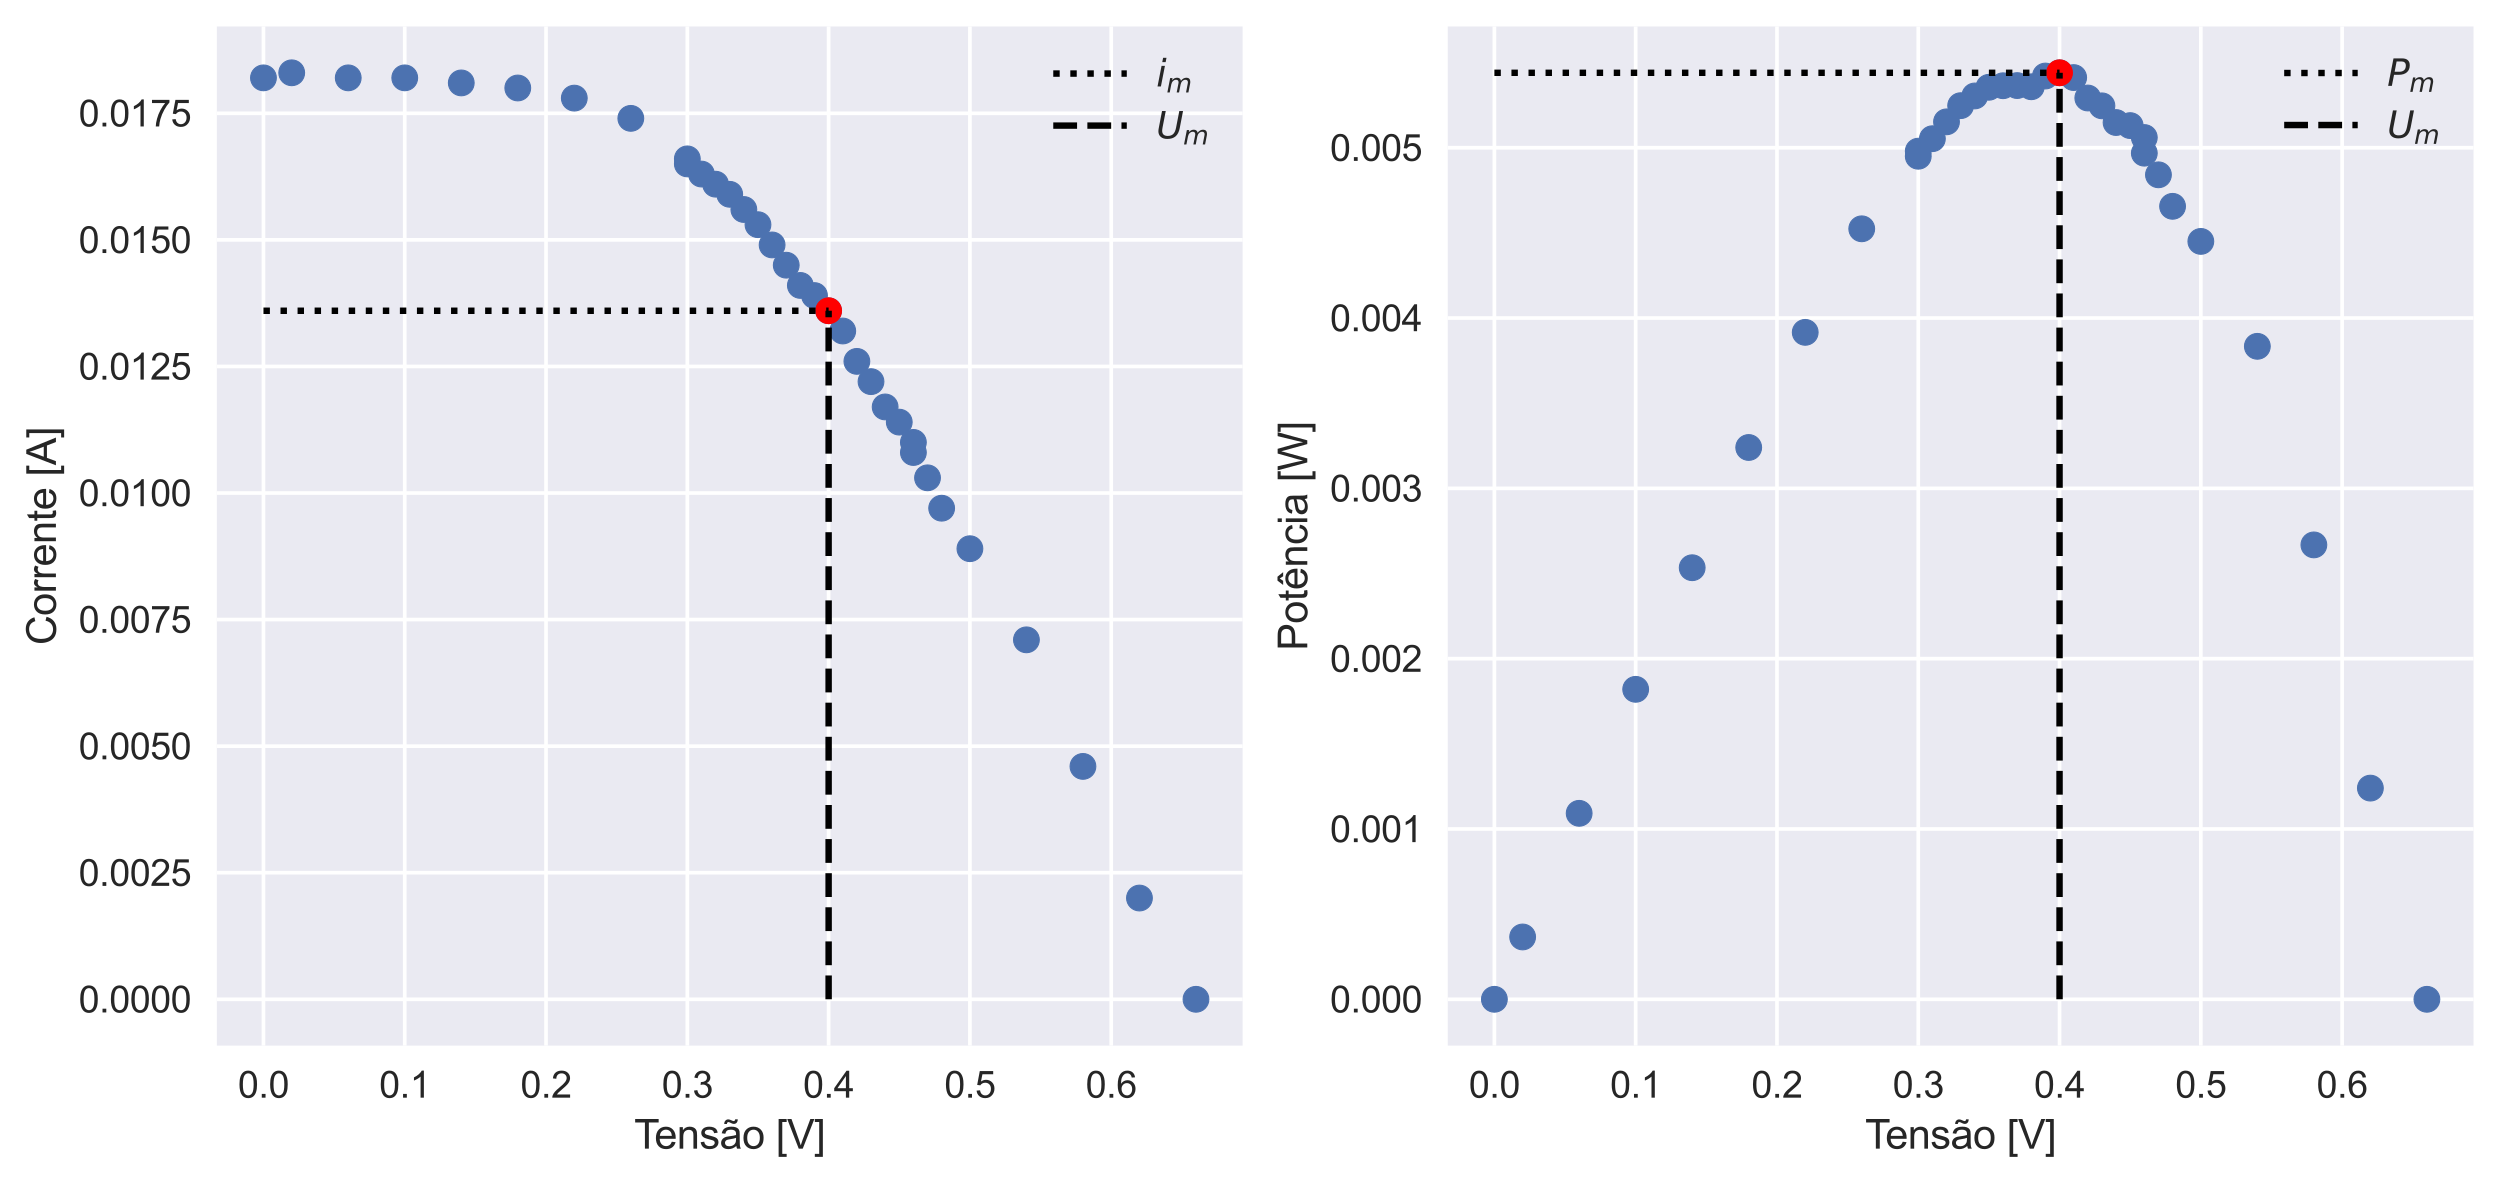 <?xml version="1.0" encoding="utf-8" standalone="no"?>
<!DOCTYPE svg PUBLIC "-//W3C//DTD SVG 1.1//EN"
  "http://www.w3.org/Graphics/SVG/1.1/DTD/svg11.dtd">
<svg xmlns:xlink="http://www.w3.org/1999/xlink" width="679.977pt" height="321.805pt" viewBox="0 0 679.977 321.805" xmlns="http://www.w3.org/2000/svg" version="1.1">
 <defs>
  <style type="text/css">*{stroke-linejoin: round; stroke-linecap: butt}</style>
 </defs>
 <g id="figure_1">
  <g id="patch_1">
   <path d="M 0 321.805 
L 679.977 321.805 
L 679.977 0 
L 0 0 
z
" style="fill: #ffffff"/>
  </g>
  <g id="axes_1">
   <g id="patch_2">
    <path d="M 58.977 284.4 
L 337.977 284.4 
L 337.977 7.2 
L 58.977 7.2 
z
" style="fill: #eaeaf2"/>
   </g>
   <g id="matplotlib.axis_1">
    <g id="xtick_1">
     <g id="line2d_1">
      <path d="M 71.659 284.4 
L 71.659 7.2 
" clip-path="url(#p204313cc06)" style="fill: none; stroke: #ffffff; stroke-linecap: round"/>
     </g>
     <g id="line2d_2"/>
     <g id="text_1">
      <!-- 0.0 -->
      <g style="fill: #262626" transform="translate(64.709 298.558) scale(0.1 -0.1)">
       <defs>
        <path id="ArialMT-30" d="M 266 2259 
Q 266 3072 433 3567 
Q 600 4063 929 4331 
Q 1259 4600 1759 4600 
Q 2128 4600 2406 4451 
Q 2684 4303 2865 4023 
Q 3047 3744 3150 3342 
Q 3253 2941 3253 2259 
Q 3253 1453 3087 958 
Q 2922 463 2592 192 
Q 2263 -78 1759 -78 
Q 1097 -78 719 397 
Q 266 969 266 2259 
z
M 844 2259 
Q 844 1131 1108 757 
Q 1372 384 1759 384 
Q 2147 384 2411 759 
Q 2675 1134 2675 2259 
Q 2675 3391 2411 3762 
Q 2147 4134 1753 4134 
Q 1366 4134 1134 3806 
Q 844 3388 844 2259 
z
" transform="scale(0.016)"/>
        <path id="ArialMT-2e" d="M 581 0 
L 581 641 
L 1222 641 
L 1222 0 
L 581 0 
z
" transform="scale(0.016)"/>
       </defs>
       <use xlink:href="#ArialMT-30"/>
       <use xlink:href="#ArialMT-2e" x="55.615"/>
       <use xlink:href="#ArialMT-30" x="83.398"/>
      </g>
     </g>
    </g>
    <g id="xtick_2">
     <g id="line2d_3">
      <path d="M 110.088 284.4 
L 110.088 7.2 
" clip-path="url(#p204313cc06)" style="fill: none; stroke: #ffffff; stroke-linecap: round"/>
     </g>
     <g id="line2d_4"/>
     <g id="text_2">
      <!-- 0.1 -->
      <g style="fill: #262626" transform="translate(103.138 298.558) scale(0.1 -0.1)">
       <defs>
        <path id="ArialMT-31" d="M 2384 0 
L 1822 0 
L 1822 3584 
Q 1619 3391 1289 3197 
Q 959 3003 697 2906 
L 697 3450 
Q 1169 3672 1522 3987 
Q 1875 4303 2022 4600 
L 2384 4600 
L 2384 0 
z
" transform="scale(0.016)"/>
       </defs>
       <use xlink:href="#ArialMT-30"/>
       <use xlink:href="#ArialMT-2e" x="55.615"/>
       <use xlink:href="#ArialMT-31" x="83.398"/>
      </g>
     </g>
    </g>
    <g id="xtick_3">
     <g id="line2d_5">
      <path d="M 148.518 284.4 
L 148.518 7.2 
" clip-path="url(#p204313cc06)" style="fill: none; stroke: #ffffff; stroke-linecap: round"/>
     </g>
     <g id="line2d_6"/>
     <g id="text_3">
      <!-- 0.2 -->
      <g style="fill: #262626" transform="translate(141.568 298.558) scale(0.1 -0.1)">
       <defs>
        <path id="ArialMT-32" d="M 3222 541 
L 3222 0 
L 194 0 
Q 188 203 259 391 
Q 375 700 629 1000 
Q 884 1300 1366 1694 
Q 2113 2306 2375 2664 
Q 2638 3022 2638 3341 
Q 2638 3675 2398 3904 
Q 2159 4134 1775 4134 
Q 1369 4134 1125 3890 
Q 881 3647 878 3216 
L 300 3275 
Q 359 3922 746 4261 
Q 1134 4600 1788 4600 
Q 2447 4600 2831 4234 
Q 3216 3869 3216 3328 
Q 3216 3053 3103 2787 
Q 2991 2522 2730 2228 
Q 2469 1934 1863 1422 
Q 1356 997 1212 845 
Q 1069 694 975 541 
L 3222 541 
z
" transform="scale(0.016)"/>
       </defs>
       <use xlink:href="#ArialMT-30"/>
       <use xlink:href="#ArialMT-2e" x="55.615"/>
       <use xlink:href="#ArialMT-32" x="83.398"/>
      </g>
     </g>
    </g>
    <g id="xtick_4">
     <g id="line2d_7">
      <path d="M 186.948 284.4 
L 186.948 7.2 
" clip-path="url(#p204313cc06)" style="fill: none; stroke: #ffffff; stroke-linecap: round"/>
     </g>
     <g id="line2d_8"/>
     <g id="text_4">
      <!-- 0.3 -->
      <g style="fill: #262626" transform="translate(179.998 298.558) scale(0.1 -0.1)">
       <defs>
        <path id="ArialMT-33" d="M 269 1209 
L 831 1284 
Q 928 806 1161 595 
Q 1394 384 1728 384 
Q 2125 384 2398 659 
Q 2672 934 2672 1341 
Q 2672 1728 2419 1979 
Q 2166 2231 1775 2231 
Q 1616 2231 1378 2169 
L 1441 2663 
Q 1497 2656 1531 2656 
Q 1891 2656 2178 2843 
Q 2466 3031 2466 3422 
Q 2466 3731 2256 3934 
Q 2047 4138 1716 4138 
Q 1388 4138 1169 3931 
Q 950 3725 888 3313 
L 325 3413 
Q 428 3978 793 4289 
Q 1159 4600 1703 4600 
Q 2078 4600 2393 4439 
Q 2709 4278 2876 4000 
Q 3044 3722 3044 3409 
Q 3044 3113 2884 2869 
Q 2725 2625 2413 2481 
Q 2819 2388 3044 2092 
Q 3269 1797 3269 1353 
Q 3269 753 2831 336 
Q 2394 -81 1725 -81 
Q 1122 -81 723 278 
Q 325 638 269 1209 
z
" transform="scale(0.016)"/>
       </defs>
       <use xlink:href="#ArialMT-30"/>
       <use xlink:href="#ArialMT-2e" x="55.615"/>
       <use xlink:href="#ArialMT-33" x="83.398"/>
      </g>
     </g>
    </g>
    <g id="xtick_5">
     <g id="line2d_9">
      <path d="M 225.378 284.4 
L 225.378 7.2 
" clip-path="url(#p204313cc06)" style="fill: none; stroke: #ffffff; stroke-linecap: round"/>
     </g>
     <g id="line2d_10"/>
     <g id="text_5">
      <!-- 0.4 -->
      <g style="fill: #262626" transform="translate(218.428 298.558) scale(0.1 -0.1)">
       <defs>
        <path id="ArialMT-34" d="M 2069 0 
L 2069 1097 
L 81 1097 
L 81 1613 
L 2172 4581 
L 2631 4581 
L 2631 1613 
L 3250 1613 
L 3250 1097 
L 2631 1097 
L 2631 0 
L 2069 0 
z
M 2069 1613 
L 2069 3678 
L 634 1613 
L 2069 1613 
z
" transform="scale(0.016)"/>
       </defs>
       <use xlink:href="#ArialMT-30"/>
       <use xlink:href="#ArialMT-2e" x="55.615"/>
       <use xlink:href="#ArialMT-34" x="83.398"/>
      </g>
     </g>
    </g>
    <g id="xtick_6">
     <g id="line2d_11">
      <path d="M 263.807 284.4 
L 263.807 7.2 
" clip-path="url(#p204313cc06)" style="fill: none; stroke: #ffffff; stroke-linecap: round"/>
     </g>
     <g id="line2d_12"/>
     <g id="text_6">
      <!-- 0.5 -->
      <g style="fill: #262626" transform="translate(256.857 298.558) scale(0.1 -0.1)">
       <defs>
        <path id="ArialMT-35" d="M 266 1200 
L 856 1250 
Q 922 819 1161 601 
Q 1400 384 1738 384 
Q 2144 384 2425 690 
Q 2706 997 2706 1503 
Q 2706 1984 2436 2262 
Q 2166 2541 1728 2541 
Q 1456 2541 1237 2417 
Q 1019 2294 894 2097 
L 366 2166 
L 809 4519 
L 3088 4519 
L 3088 3981 
L 1259 3981 
L 1013 2750 
Q 1425 3038 1878 3038 
Q 2478 3038 2890 2622 
Q 3303 2206 3303 1553 
Q 3303 931 2941 478 
Q 2500 -78 1738 -78 
Q 1113 -78 717 272 
Q 322 622 266 1200 
z
" transform="scale(0.016)"/>
       </defs>
       <use xlink:href="#ArialMT-30"/>
       <use xlink:href="#ArialMT-2e" x="55.615"/>
       <use xlink:href="#ArialMT-35" x="83.398"/>
      </g>
     </g>
    </g>
    <g id="xtick_7">
     <g id="line2d_13">
      <path d="M 302.237 284.4 
L 302.237 7.2 
" clip-path="url(#p204313cc06)" style="fill: none; stroke: #ffffff; stroke-linecap: round"/>
     </g>
     <g id="line2d_14"/>
     <g id="text_7">
      <!-- 0.6 -->
      <g style="fill: #262626" transform="translate(295.287 298.558) scale(0.1 -0.1)">
       <defs>
        <path id="ArialMT-36" d="M 3184 3459 
L 2625 3416 
Q 2550 3747 2413 3897 
Q 2184 4138 1850 4138 
Q 1581 4138 1378 3988 
Q 1113 3794 959 3422 
Q 806 3050 800 2363 
Q 1003 2672 1297 2822 
Q 1591 2972 1913 2972 
Q 2475 2972 2870 2558 
Q 3266 2144 3266 1488 
Q 3266 1056 3080 686 
Q 2894 316 2569 119 
Q 2244 -78 1831 -78 
Q 1128 -78 684 439 
Q 241 956 241 2144 
Q 241 3472 731 4075 
Q 1159 4600 1884 4600 
Q 2425 4600 2770 4297 
Q 3116 3994 3184 3459 
z
M 888 1484 
Q 888 1194 1011 928 
Q 1134 663 1356 523 
Q 1578 384 1822 384 
Q 2178 384 2434 671 
Q 2691 959 2691 1453 
Q 2691 1928 2437 2201 
Q 2184 2475 1800 2475 
Q 1419 2475 1153 2201 
Q 888 1928 888 1484 
z
" transform="scale(0.016)"/>
       </defs>
       <use xlink:href="#ArialMT-30"/>
       <use xlink:href="#ArialMT-2e" x="55.615"/>
       <use xlink:href="#ArialMT-36" x="83.398"/>
      </g>
     </g>
    </g>
    <g id="text_8">
     <!-- Tensão [V] -->
     <g style="fill: #262626" transform="translate(172.493 312.419) scale(0.11 -0.11)">
      <defs>
       <path id="ArialMT-54" d="M 1659 0 
L 1659 4041 
L 150 4041 
L 150 4581 
L 3781 4581 
L 3781 4041 
L 2266 4041 
L 2266 0 
L 1659 0 
z
" transform="scale(0.016)"/>
       <path id="ArialMT-65" d="M 2694 1069 
L 3275 997 
Q 3138 488 2766 206 
Q 2394 -75 1816 -75 
Q 1088 -75 661 373 
Q 234 822 234 1631 
Q 234 2469 665 2931 
Q 1097 3394 1784 3394 
Q 2450 3394 2872 2941 
Q 3294 2488 3294 1666 
Q 3294 1616 3291 1516 
L 816 1516 
Q 847 969 1125 678 
Q 1403 388 1819 388 
Q 2128 388 2347 550 
Q 2566 713 2694 1069 
z
M 847 1978 
L 2700 1978 
Q 2663 2397 2488 2606 
Q 2219 2931 1791 2931 
Q 1403 2931 1139 2672 
Q 875 2413 847 1978 
z
" transform="scale(0.016)"/>
       <path id="ArialMT-6e" d="M 422 0 
L 422 3319 
L 928 3319 
L 928 2847 
Q 1294 3394 1984 3394 
Q 2284 3394 2536 3286 
Q 2788 3178 2913 3003 
Q 3038 2828 3088 2588 
Q 3119 2431 3119 2041 
L 3119 0 
L 2556 0 
L 2556 2019 
Q 2556 2363 2490 2533 
Q 2425 2703 2258 2804 
Q 2091 2906 1866 2906 
Q 1506 2906 1245 2678 
Q 984 2450 984 1813 
L 984 0 
L 422 0 
z
" transform="scale(0.016)"/>
       <path id="ArialMT-73" d="M 197 991 
L 753 1078 
Q 800 744 1014 566 
Q 1228 388 1613 388 
Q 2000 388 2187 545 
Q 2375 703 2375 916 
Q 2375 1106 2209 1216 
Q 2094 1291 1634 1406 
Q 1016 1563 777 1677 
Q 538 1791 414 1992 
Q 291 2194 291 2438 
Q 291 2659 392 2848 
Q 494 3038 669 3163 
Q 800 3259 1026 3326 
Q 1253 3394 1513 3394 
Q 1903 3394 2198 3281 
Q 2494 3169 2634 2976 
Q 2775 2784 2828 2463 
L 2278 2388 
Q 2241 2644 2061 2787 
Q 1881 2931 1553 2931 
Q 1166 2931 1000 2803 
Q 834 2675 834 2503 
Q 834 2394 903 2306 
Q 972 2216 1119 2156 
Q 1203 2125 1616 2013 
Q 2213 1853 2448 1751 
Q 2684 1650 2818 1456 
Q 2953 1263 2953 975 
Q 2953 694 2789 445 
Q 2625 197 2315 61 
Q 2006 -75 1616 -75 
Q 969 -75 630 194 
Q 291 463 197 991 
z
" transform="scale(0.016)"/>
       <path id="ArialMT-e3" d="M 2588 409 
Q 2275 144 1986 34 
Q 1697 -75 1366 -75 
Q 819 -75 525 192 
Q 231 459 231 875 
Q 231 1119 342 1320 
Q 453 1522 633 1644 
Q 813 1766 1038 1828 
Q 1203 1872 1538 1913 
Q 2219 1994 2541 2106 
Q 2544 2222 2544 2253 
Q 2544 2597 2384 2738 
Q 2169 2928 1744 2928 
Q 1347 2928 1158 2789 
Q 969 2650 878 2297 
L 328 2372 
Q 403 2725 575 2942 
Q 747 3159 1072 3276 
Q 1397 3394 1825 3394 
Q 2250 3394 2515 3294 
Q 2781 3194 2906 3042 
Q 3031 2891 3081 2659 
Q 3109 2516 3109 2141 
L 3109 1391 
Q 3109 606 3145 398 
Q 3181 191 3288 0 
L 2700 0 
Q 2613 175 2588 409 
z
M 2541 1666 
Q 2234 1541 1622 1453 
Q 1275 1403 1131 1340 
Q 988 1278 909 1158 
Q 831 1038 831 891 
Q 831 666 1001 516 
Q 1172 366 1500 366 
Q 1825 366 2078 508 
Q 2331 650 2450 897 
Q 2541 1088 2541 1459 
L 2541 1666 
z
M 718 3809 
Q 715 4134 896 4328 
Q 1074 4522 1352 4522 
Q 1546 4522 1880 4353 
Q 2065 4259 2174 4259 
Q 2274 4259 2327 4314 
Q 2380 4369 2402 4531 
L 2809 4531 
Q 2799 4175 2629 3997 
Q 2459 3819 2196 3819 
Q 1999 3819 1677 3994 
Q 1468 4106 1371 4106 
Q 1265 4106 1199 4031 
Q 1130 3956 1134 3809 
L 718 3809 
z
" transform="scale(0.016)"/>
       <path id="ArialMT-6f" d="M 213 1659 
Q 213 2581 725 3025 
Q 1153 3394 1769 3394 
Q 2453 3394 2887 2945 
Q 3322 2497 3322 1706 
Q 3322 1066 3130 698 
Q 2938 331 2570 128 
Q 2203 -75 1769 -75 
Q 1072 -75 642 372 
Q 213 819 213 1659 
z
M 791 1659 
Q 791 1022 1069 705 
Q 1347 388 1769 388 
Q 2188 388 2466 706 
Q 2744 1025 2744 1678 
Q 2744 2294 2464 2611 
Q 2184 2928 1769 2928 
Q 1347 2928 1069 2612 
Q 791 2297 791 1659 
z
" transform="scale(0.016)"/>
       <path id="ArialMT-20" transform="scale(0.016)"/>
       <path id="ArialMT-5b" d="M 434 -1272 
L 434 4581 
L 1675 4581 
L 1675 4116 
L 997 4116 
L 997 -806 
L 1675 -806 
L 1675 -1272 
L 434 -1272 
z
" transform="scale(0.016)"/>
       <path id="ArialMT-56" d="M 1803 0 
L 28 4581 
L 684 4581 
L 1875 1253 
Q 2019 853 2116 503 
Q 2222 878 2363 1253 
L 3600 4581 
L 4219 4581 
L 2425 0 
L 1803 0 
z
" transform="scale(0.016)"/>
       <path id="ArialMT-5d" d="M 1363 -1272 
L 122 -1272 
L 122 -806 
L 800 -806 
L 800 4116 
L 122 4116 
L 122 4581 
L 1363 4581 
L 1363 -1272 
z
" transform="scale(0.016)"/>
      </defs>
      <use xlink:href="#ArialMT-54"/>
      <use xlink:href="#ArialMT-65" x="49.959"/>
      <use xlink:href="#ArialMT-6e" x="105.574"/>
      <use xlink:href="#ArialMT-73" x="161.189"/>
      <use xlink:href="#ArialMT-e3" x="211.189"/>
      <use xlink:href="#ArialMT-6f" x="266.805"/>
      <use xlink:href="#ArialMT-20" x="322.42"/>
      <use xlink:href="#ArialMT-5b" x="350.203"/>
      <use xlink:href="#ArialMT-56" x="377.986"/>
      <use xlink:href="#ArialMT-5d" x="444.686"/>
     </g>
    </g>
   </g>
   <g id="matplotlib.axis_2">
    <g id="ytick_1">
     <g id="line2d_15">
      <path d="M 58.977 271.8 
L 337.977 271.8 
" clip-path="url(#p204313cc06)" style="fill: none; stroke: #ffffff; stroke-linecap: round"/>
     </g>
     <g id="line2d_16"/>
     <g id="text_9">
      <!-- 0.0000 -->
      <g style="fill: #262626" transform="translate(21.394 275.379) scale(0.1 -0.1)">
       <use xlink:href="#ArialMT-30"/>
       <use xlink:href="#ArialMT-2e" x="55.615"/>
       <use xlink:href="#ArialMT-30" x="83.398"/>
       <use xlink:href="#ArialMT-30" x="139.014"/>
       <use xlink:href="#ArialMT-30" x="194.629"/>
       <use xlink:href="#ArialMT-30" x="250.244"/>
      </g>
     </g>
    </g>
    <g id="ytick_2">
     <g id="line2d_17">
      <path d="M 58.977 237.374 
L 337.977 237.374 
" clip-path="url(#p204313cc06)" style="fill: none; stroke: #ffffff; stroke-linecap: round"/>
     </g>
     <g id="line2d_18"/>
     <g id="text_10">
      <!-- 0.0025 -->
      <g style="fill: #262626" transform="translate(21.394 240.953) scale(0.1 -0.1)">
       <use xlink:href="#ArialMT-30"/>
       <use xlink:href="#ArialMT-2e" x="55.615"/>
       <use xlink:href="#ArialMT-30" x="83.398"/>
       <use xlink:href="#ArialMT-30" x="139.014"/>
       <use xlink:href="#ArialMT-32" x="194.629"/>
       <use xlink:href="#ArialMT-35" x="250.244"/>
      </g>
     </g>
    </g>
    <g id="ytick_3">
     <g id="line2d_19">
      <path d="M 58.977 202.948 
L 337.977 202.948 
" clip-path="url(#p204313cc06)" style="fill: none; stroke: #ffffff; stroke-linecap: round"/>
     </g>
     <g id="line2d_20"/>
     <g id="text_11">
      <!-- 0.0050 -->
      <g style="fill: #262626" transform="translate(21.394 206.526) scale(0.1 -0.1)">
       <use xlink:href="#ArialMT-30"/>
       <use xlink:href="#ArialMT-2e" x="55.615"/>
       <use xlink:href="#ArialMT-30" x="83.398"/>
       <use xlink:href="#ArialMT-30" x="139.014"/>
       <use xlink:href="#ArialMT-35" x="194.629"/>
       <use xlink:href="#ArialMT-30" x="250.244"/>
      </g>
     </g>
    </g>
    <g id="ytick_4">
     <g id="line2d_21">
      <path d="M 58.977 168.521 
L 337.977 168.521 
" clip-path="url(#p204313cc06)" style="fill: none; stroke: #ffffff; stroke-linecap: round"/>
     </g>
     <g id="line2d_22"/>
     <g id="text_12">
      <!-- 0.0075 -->
      <g style="fill: #262626" transform="translate(21.394 172.1) scale(0.1 -0.1)">
       <defs>
        <path id="ArialMT-37" d="M 303 3981 
L 303 4522 
L 3269 4522 
L 3269 4084 
Q 2831 3619 2401 2847 
Q 1972 2075 1738 1259 
Q 1569 684 1522 0 
L 944 0 
Q 953 541 1156 1306 
Q 1359 2072 1739 2783 
Q 2119 3494 2547 3981 
L 303 3981 
z
" transform="scale(0.016)"/>
       </defs>
       <use xlink:href="#ArialMT-30"/>
       <use xlink:href="#ArialMT-2e" x="55.615"/>
       <use xlink:href="#ArialMT-30" x="83.398"/>
       <use xlink:href="#ArialMT-30" x="139.014"/>
       <use xlink:href="#ArialMT-37" x="194.629"/>
       <use xlink:href="#ArialMT-35" x="250.244"/>
      </g>
     </g>
    </g>
    <g id="ytick_5">
     <g id="line2d_23">
      <path d="M 58.977 134.095 
L 337.977 134.095 
" clip-path="url(#p204313cc06)" style="fill: none; stroke: #ffffff; stroke-linecap: round"/>
     </g>
     <g id="line2d_24"/>
     <g id="text_13">
      <!-- 0.0100 -->
      <g style="fill: #262626" transform="translate(21.394 137.674) scale(0.1 -0.1)">
       <use xlink:href="#ArialMT-30"/>
       <use xlink:href="#ArialMT-2e" x="55.615"/>
       <use xlink:href="#ArialMT-30" x="83.398"/>
       <use xlink:href="#ArialMT-31" x="139.014"/>
       <use xlink:href="#ArialMT-30" x="194.629"/>
       <use xlink:href="#ArialMT-30" x="250.244"/>
      </g>
     </g>
    </g>
    <g id="ytick_6">
     <g id="line2d_25">
      <path d="M 58.977 99.669 
L 337.977 99.669 
" clip-path="url(#p204313cc06)" style="fill: none; stroke: #ffffff; stroke-linecap: round"/>
     </g>
     <g id="line2d_26"/>
     <g id="text_14">
      <!-- 0.0125 -->
      <g style="fill: #262626" transform="translate(21.394 103.248) scale(0.1 -0.1)">
       <use xlink:href="#ArialMT-30"/>
       <use xlink:href="#ArialMT-2e" x="55.615"/>
       <use xlink:href="#ArialMT-30" x="83.398"/>
       <use xlink:href="#ArialMT-31" x="139.014"/>
       <use xlink:href="#ArialMT-32" x="194.629"/>
       <use xlink:href="#ArialMT-35" x="250.244"/>
      </g>
     </g>
    </g>
    <g id="ytick_7">
     <g id="line2d_27">
      <path d="M 58.977 65.243 
L 337.977 65.243 
" clip-path="url(#p204313cc06)" style="fill: none; stroke: #ffffff; stroke-linecap: round"/>
     </g>
     <g id="line2d_28"/>
     <g id="text_15">
      <!-- 0.0150 -->
      <g style="fill: #262626" transform="translate(21.394 68.822) scale(0.1 -0.1)">
       <use xlink:href="#ArialMT-30"/>
       <use xlink:href="#ArialMT-2e" x="55.615"/>
       <use xlink:href="#ArialMT-30" x="83.398"/>
       <use xlink:href="#ArialMT-31" x="139.014"/>
       <use xlink:href="#ArialMT-35" x="194.629"/>
       <use xlink:href="#ArialMT-30" x="250.244"/>
      </g>
     </g>
    </g>
    <g id="ytick_8">
     <g id="line2d_29">
      <path d="M 58.977 30.816 
L 337.977 30.816 
" clip-path="url(#p204313cc06)" style="fill: none; stroke: #ffffff; stroke-linecap: round"/>
     </g>
     <g id="line2d_30"/>
     <g id="text_16">
      <!-- 0.0175 -->
      <g style="fill: #262626" transform="translate(21.394 34.395) scale(0.1 -0.1)">
       <use xlink:href="#ArialMT-30"/>
       <use xlink:href="#ArialMT-2e" x="55.615"/>
       <use xlink:href="#ArialMT-30" x="83.398"/>
       <use xlink:href="#ArialMT-31" x="139.014"/>
       <use xlink:href="#ArialMT-37" x="194.629"/>
       <use xlink:href="#ArialMT-35" x="250.244"/>
      </g>
     </g>
    </g>
    <g id="text_17">
     <!-- Corrente [A] -->
     <g style="fill: #262626" transform="translate(15.208 175.449) rotate(-90) scale(0.11 -0.11)">
      <defs>
       <path id="ArialMT-43" d="M 3763 1606 
L 4369 1453 
Q 4178 706 3683 314 
Q 3188 -78 2472 -78 
Q 1731 -78 1267 223 
Q 803 525 561 1097 
Q 319 1669 319 2325 
Q 319 3041 592 3573 
Q 866 4106 1370 4382 
Q 1875 4659 2481 4659 
Q 3169 4659 3637 4309 
Q 4106 3959 4291 3325 
L 3694 3184 
Q 3534 3684 3231 3912 
Q 2928 4141 2469 4141 
Q 1941 4141 1586 3887 
Q 1231 3634 1087 3207 
Q 944 2781 944 2328 
Q 944 1744 1114 1308 
Q 1284 872 1643 656 
Q 2003 441 2422 441 
Q 2931 441 3284 734 
Q 3638 1028 3763 1606 
z
" transform="scale(0.016)"/>
       <path id="ArialMT-72" d="M 416 0 
L 416 3319 
L 922 3319 
L 922 2816 
Q 1116 3169 1280 3281 
Q 1444 3394 1641 3394 
Q 1925 3394 2219 3213 
L 2025 2691 
Q 1819 2813 1613 2813 
Q 1428 2813 1281 2702 
Q 1134 2591 1072 2394 
Q 978 2094 978 1738 
L 978 0 
L 416 0 
z
" transform="scale(0.016)"/>
       <path id="ArialMT-74" d="M 1650 503 
L 1731 6 
Q 1494 -44 1306 -44 
Q 1000 -44 831 53 
Q 663 150 594 308 
Q 525 466 525 972 
L 525 2881 
L 113 2881 
L 113 3319 
L 525 3319 
L 525 4141 
L 1084 4478 
L 1084 3319 
L 1650 3319 
L 1650 2881 
L 1084 2881 
L 1084 941 
Q 1084 700 1114 631 
Q 1144 563 1211 522 
Q 1278 481 1403 481 
Q 1497 481 1650 503 
z
" transform="scale(0.016)"/>
       <path id="ArialMT-41" d="M -9 0 
L 1750 4581 
L 2403 4581 
L 4278 0 
L 3588 0 
L 3053 1388 
L 1138 1388 
L 634 0 
L -9 0 
z
M 1313 1881 
L 2866 1881 
L 2388 3150 
Q 2169 3728 2063 4100 
Q 1975 3659 1816 3225 
L 1313 1881 
z
" transform="scale(0.016)"/>
      </defs>
      <use xlink:href="#ArialMT-43"/>
      <use xlink:href="#ArialMT-6f" x="72.217"/>
      <use xlink:href="#ArialMT-72" x="127.832"/>
      <use xlink:href="#ArialMT-72" x="161.133"/>
      <use xlink:href="#ArialMT-65" x="194.434"/>
      <use xlink:href="#ArialMT-6e" x="250.049"/>
      <use xlink:href="#ArialMT-74" x="305.664"/>
      <use xlink:href="#ArialMT-65" x="333.447"/>
      <use xlink:href="#ArialMT-20" x="389.062"/>
      <use xlink:href="#ArialMT-5b" x="416.846"/>
      <use xlink:href="#ArialMT-41" x="444.629"/>
      <use xlink:href="#ArialMT-5d" x="511.328"/>
     </g>
    </g>
   </g>
   <g id="PathCollection_1">
    <defs>
     <path id="m6c342a644e" d="M 0 3.5 
C 0.928 3.5 1.819 3.131 2.475 2.475 
C 3.131 1.819 3.5 0.928 3.5 0 
C 3.5 -0.928 3.131 -1.819 2.475 -2.475 
C 1.819 -3.131 0.928 -3.5 0 -3.5 
C -0.928 -3.5 -1.819 -3.131 -2.475 -2.475 
C -3.131 -1.819 -3.5 -0.928 -3.5 0 
C -3.5 0.928 -3.131 1.819 -2.475 2.475 
C -1.819 3.131 -0.928 3.5 0 3.5 
z
" style="stroke: #4c72b0; stroke-width: 0.3"/>
    </defs>
    <g clip-path="url(#p204313cc06)">
     <use xlink:href="#m6c342a644e" x="71.659" y="21.177" style="fill: #4c72b0; stroke: #4c72b0; stroke-width: 0.3"/>
     <use xlink:href="#m6c342a644e" x="79.344" y="19.8" style="fill: #4c72b0; stroke: #4c72b0; stroke-width: 0.3"/>
     <use xlink:href="#m6c342a644e" x="94.716" y="21.177" style="fill: #4c72b0; stroke: #4c72b0; stroke-width: 0.3"/>
     <use xlink:href="#m6c342a644e" x="110.088" y="21.177" style="fill: #4c72b0; stroke: #4c72b0; stroke-width: 0.3"/>
     <use xlink:href="#m6c342a644e" x="125.46" y="22.554" style="fill: #4c72b0; stroke: #4c72b0; stroke-width: 0.3"/>
     <use xlink:href="#m6c342a644e" x="140.832" y="23.931" style="fill: #4c72b0; stroke: #4c72b0; stroke-width: 0.3"/>
     <use xlink:href="#m6c342a644e" x="156.204" y="26.685" style="fill: #4c72b0; stroke: #4c72b0; stroke-width: 0.3"/>
     <use xlink:href="#m6c342a644e" x="171.576" y="32.193" style="fill: #4c72b0; stroke: #4c72b0; stroke-width: 0.3"/>
     <use xlink:href="#m6c342a644e" x="186.948" y="44.587" style="fill: #4c72b0; stroke: #4c72b0; stroke-width: 0.3"/>
     <use xlink:href="#m6c342a644e" x="186.948" y="43.21" style="fill: #4c72b0; stroke: #4c72b0; stroke-width: 0.3"/>
     <use xlink:href="#m6c342a644e" x="190.791" y="47.341" style="fill: #4c72b0; stroke: #4c72b0; stroke-width: 0.3"/>
     <use xlink:href="#m6c342a644e" x="194.634" y="50.095" style="fill: #4c72b0; stroke: #4c72b0; stroke-width: 0.3"/>
     <use xlink:href="#m6c342a644e" x="198.477" y="52.849" style="fill: #4c72b0; stroke: #4c72b0; stroke-width: 0.3"/>
     <use xlink:href="#m6c342a644e" x="202.32" y="56.98" style="fill: #4c72b0; stroke: #4c72b0; stroke-width: 0.3"/>
     <use xlink:href="#m6c342a644e" x="206.163" y="61.111" style="fill: #4c72b0; stroke: #4c72b0; stroke-width: 0.3"/>
     <use xlink:href="#m6c342a644e" x="210.006" y="66.62" style="fill: #4c72b0; stroke: #4c72b0; stroke-width: 0.3"/>
     <use xlink:href="#m6c342a644e" x="213.849" y="72.128" style="fill: #4c72b0; stroke: #4c72b0; stroke-width: 0.3"/>
     <use xlink:href="#m6c342a644e" x="217.692" y="77.636" style="fill: #4c72b0; stroke: #4c72b0; stroke-width: 0.3"/>
     <use xlink:href="#m6c342a644e" x="221.535" y="80.39" style="fill: #4c72b0; stroke: #4c72b0; stroke-width: 0.3"/>
     <use xlink:href="#m6c342a644e" x="225.378" y="84.521" style="fill: #4c72b0; stroke: #4c72b0; stroke-width: 0.3"/>
     <use xlink:href="#m6c342a644e" x="229.221" y="90.03" style="fill: #4c72b0; stroke: #4c72b0; stroke-width: 0.3"/>
     <use xlink:href="#m6c342a644e" x="233.063" y="98.292" style="fill: #4c72b0; stroke: #4c72b0; stroke-width: 0.3"/>
     <use xlink:href="#m6c342a644e" x="236.906" y="103.8" style="fill: #4c72b0; stroke: #4c72b0; stroke-width: 0.3"/>
     <use xlink:href="#m6c342a644e" x="240.749" y="110.685" style="fill: #4c72b0; stroke: #4c72b0; stroke-width: 0.3"/>
     <use xlink:href="#m6c342a644e" x="244.592" y="114.816" style="fill: #4c72b0; stroke: #4c72b0; stroke-width: 0.3"/>
     <use xlink:href="#m6c342a644e" x="248.435" y="120.325" style="fill: #4c72b0; stroke: #4c72b0; stroke-width: 0.3"/>
     <use xlink:href="#m6c342a644e" x="248.435" y="123.079" style="fill: #4c72b0; stroke: #4c72b0; stroke-width: 0.3"/>
     <use xlink:href="#m6c342a644e" x="252.278" y="129.964" style="fill: #4c72b0; stroke: #4c72b0; stroke-width: 0.3"/>
     <use xlink:href="#m6c342a644e" x="256.121" y="138.226" style="fill: #4c72b0; stroke: #4c72b0; stroke-width: 0.3"/>
     <use xlink:href="#m6c342a644e" x="263.807" y="149.243" style="fill: #4c72b0; stroke: #4c72b0; stroke-width: 0.3"/>
     <use xlink:href="#m6c342a644e" x="279.179" y="174.03" style="fill: #4c72b0; stroke: #4c72b0; stroke-width: 0.3"/>
     <use xlink:href="#m6c342a644e" x="294.551" y="208.456" style="fill: #4c72b0; stroke: #4c72b0; stroke-width: 0.3"/>
     <use xlink:href="#m6c342a644e" x="309.923" y="244.259" style="fill: #4c72b0; stroke: #4c72b0; stroke-width: 0.3"/>
     <use xlink:href="#m6c342a644e" x="325.295" y="271.8" style="fill: #4c72b0; stroke: #4c72b0; stroke-width: 0.3"/>
    </g>
   </g>
   <g id="PathCollection_2">
    <defs>
     <path id="mee4496d1b9" d="M 0 3.5 
C 0.928 3.5 1.819 3.131 2.475 2.475 
C 3.131 1.819 3.5 0.928 3.5 0 
C 3.5 -0.928 3.131 -1.819 2.475 -2.475 
C 1.819 -3.131 0.928 -3.5 0 -3.5 
C -0.928 -3.5 -1.819 -3.131 -2.475 -2.475 
C -3.131 -1.819 -3.5 -0.928 -3.5 0 
C -3.5 0.928 -3.131 1.819 -2.475 2.475 
C -1.819 3.131 -0.928 3.5 0 3.5 
z
" style="stroke: #ff0000; stroke-width: 0.3"/>
    </defs>
    <g clip-path="url(#p204313cc06)">
     <use xlink:href="#mee4496d1b9" x="225.378" y="84.521" style="fill: #ff0000; stroke: #ff0000; stroke-width: 0.3"/>
    </g>
   </g>
   <g id="LineCollection_1">
    <path d="M 71.659 84.521 
L 225.378 84.521 
" clip-path="url(#p204313cc06)" style="fill: none; stroke-dasharray: 1.75,2.888; stroke-dashoffset: 0; stroke: #000000; stroke-width: 1.75"/>
   </g>
   <g id="LineCollection_2">
    <path d="M 225.378 271.8 
L 225.378 84.521 
" clip-path="url(#p204313cc06)" style="fill: none; stroke-dasharray: 6.475,2.8; stroke-dashoffset: 0; stroke: #000000; stroke-width: 1.75"/>
   </g>
   <g id="patch_3">
    <path d="M 58.977 284.4 
L 58.977 7.2 
" style="fill: none"/>
   </g>
   <g id="patch_4">
    <path d="M 337.977 284.4 
L 337.977 7.2 
" style="fill: none"/>
   </g>
   <g id="patch_5">
    <path d="M 58.977 284.4 
L 337.977 284.4 
" style="fill: none"/>
   </g>
   <g id="patch_6">
    <path d="M 58.977 7.2 
L 337.977 7.2 
" style="fill: none"/>
   </g>
   <g id="legend_1">
    <g id="line2d_31">
     <path d="M 286.477 20.012 
L 306.477 20.012 
" style="fill: none; stroke-dasharray: 1.75,2.888; stroke-dashoffset: 0; stroke: #000000; stroke-width: 1.75"/>
    </g>
    <g id="text_18">
     <!-- $i_m$ -->
     <g style="fill: #262626" transform="translate(314.477 23.512) scale(0.1 -0.1)">
      <defs>
       <path id="DejaVuSans-Oblique-69" d="M 1172 4863 
L 1747 4863 
L 1606 4134 
L 1031 4134 
L 1172 4863 
z
M 909 3500 
L 1484 3500 
L 800 0 
L 225 0 
L 909 3500 
z
" transform="scale(0.016)"/>
       <path id="DejaVuSans-Oblique-6d" d="M 5747 2113 
L 5338 0 
L 4763 0 
L 5166 2094 
Q 5191 2228 5203 2325 
Q 5216 2422 5216 2491 
Q 5216 2772 5059 2928 
Q 4903 3084 4622 3084 
Q 4203 3084 3875 2770 
Q 3547 2456 3450 1953 
L 3066 0 
L 2491 0 
L 2900 2094 
Q 2925 2209 2937 2307 
Q 2950 2406 2950 2484 
Q 2950 2769 2794 2926 
Q 2638 3084 2363 3084 
Q 1938 3084 1609 2770 
Q 1281 2456 1184 1953 
L 800 0 
L 225 0 
L 909 3500 
L 1484 3500 
L 1375 2956 
Q 1609 3263 1923 3423 
Q 2238 3584 2597 3584 
Q 2978 3584 3223 3384 
Q 3469 3184 3519 2828 
Q 3781 3197 4126 3390 
Q 4472 3584 4856 3584 
Q 5306 3584 5551 3325 
Q 5797 3066 5797 2591 
Q 5797 2488 5784 2364 
Q 5772 2241 5747 2113 
z
" transform="scale(0.016)"/>
      </defs>
      <use xlink:href="#DejaVuSans-Oblique-69" transform="translate(0 0.016)"/>
      <use xlink:href="#DejaVuSans-Oblique-6d" transform="translate(27.783 -16.391) scale(0.7)"/>
     </g>
    </g>
    <g id="line2d_32">
     <path d="M 286.477 34.158 
L 306.477 34.158 
" style="fill: none; stroke-dasharray: 6.475,2.8; stroke-dashoffset: 0; stroke: #000000; stroke-width: 1.75"/>
    </g>
    <g id="text_19">
     <!-- $U_m$ -->
     <g style="fill: #262626" transform="translate(314.477 37.658) scale(0.1 -0.1)">
      <defs>
       <path id="DejaVuSans-Oblique-55" d="M 991 4666 
L 1625 4666 
L 1075 1831 
Q 1041 1641 1027 1517 
Q 1013 1394 1013 1300 
Q 1013 869 1253 645 
Q 1494 422 1959 422 
Q 2563 422 2898 753 
Q 3234 1084 3378 1831 
L 3928 4666 
L 4563 4666 
L 4000 1753 
Q 3816 809 3300 359 
Q 2784 -91 1888 -91 
Q 1188 -91 780 261 
Q 372 613 372 1216 
Q 372 1325 387 1461 
Q 403 1597 434 1753 
L 991 4666 
z
" transform="scale(0.016)"/>
      </defs>
      <use xlink:href="#DejaVuSans-Oblique-55" transform="translate(0 0.094)"/>
      <use xlink:href="#DejaVuSans-Oblique-6d" transform="translate(73.193 -16.312) scale(0.7)"/>
     </g>
    </g>
   </g>
  </g>
  <g id="axes_2">
   <g id="patch_7">
    <path d="M 393.777 284.4 
L 672.777 284.4 
L 672.777 7.2 
L 393.777 7.2 
z
" style="fill: #eaeaf2"/>
   </g>
   <g id="matplotlib.axis_3">
    <g id="xtick_8">
     <g id="line2d_33">
      <path d="M 406.459 284.4 
L 406.459 7.2 
" clip-path="url(#p8ee58cc207)" style="fill: none; stroke: #ffffff; stroke-linecap: round"/>
     </g>
     <g id="line2d_34"/>
     <g id="text_20">
      <!-- 0.0 -->
      <g style="fill: #262626" transform="translate(399.509 298.558) scale(0.1 -0.1)">
       <use xlink:href="#ArialMT-30"/>
       <use xlink:href="#ArialMT-2e" x="55.615"/>
       <use xlink:href="#ArialMT-30" x="83.398"/>
      </g>
     </g>
    </g>
    <g id="xtick_9">
     <g id="line2d_35">
      <path d="M 444.888 284.4 
L 444.888 7.2 
" clip-path="url(#p8ee58cc207)" style="fill: none; stroke: #ffffff; stroke-linecap: round"/>
     </g>
     <g id="line2d_36"/>
     <g id="text_21">
      <!-- 0.1 -->
      <g style="fill: #262626" transform="translate(437.938 298.558) scale(0.1 -0.1)">
       <use xlink:href="#ArialMT-30"/>
       <use xlink:href="#ArialMT-2e" x="55.615"/>
       <use xlink:href="#ArialMT-31" x="83.398"/>
      </g>
     </g>
    </g>
    <g id="xtick_10">
     <g id="line2d_37">
      <path d="M 483.318 284.4 
L 483.318 7.2 
" clip-path="url(#p8ee58cc207)" style="fill: none; stroke: #ffffff; stroke-linecap: round"/>
     </g>
     <g id="line2d_38"/>
     <g id="text_22">
      <!-- 0.2 -->
      <g style="fill: #262626" transform="translate(476.368 298.558) scale(0.1 -0.1)">
       <use xlink:href="#ArialMT-30"/>
       <use xlink:href="#ArialMT-2e" x="55.615"/>
       <use xlink:href="#ArialMT-32" x="83.398"/>
      </g>
     </g>
    </g>
    <g id="xtick_11">
     <g id="line2d_39">
      <path d="M 521.748 284.4 
L 521.748 7.2 
" clip-path="url(#p8ee58cc207)" style="fill: none; stroke: #ffffff; stroke-linecap: round"/>
     </g>
     <g id="line2d_40"/>
     <g id="text_23">
      <!-- 0.3 -->
      <g style="fill: #262626" transform="translate(514.798 298.558) scale(0.1 -0.1)">
       <use xlink:href="#ArialMT-30"/>
       <use xlink:href="#ArialMT-2e" x="55.615"/>
       <use xlink:href="#ArialMT-33" x="83.398"/>
      </g>
     </g>
    </g>
    <g id="xtick_12">
     <g id="line2d_41">
      <path d="M 560.178 284.4 
L 560.178 7.2 
" clip-path="url(#p8ee58cc207)" style="fill: none; stroke: #ffffff; stroke-linecap: round"/>
     </g>
     <g id="line2d_42"/>
     <g id="text_24">
      <!-- 0.4 -->
      <g style="fill: #262626" transform="translate(553.228 298.558) scale(0.1 -0.1)">
       <use xlink:href="#ArialMT-30"/>
       <use xlink:href="#ArialMT-2e" x="55.615"/>
       <use xlink:href="#ArialMT-34" x="83.398"/>
      </g>
     </g>
    </g>
    <g id="xtick_13">
     <g id="line2d_43">
      <path d="M 598.607 284.4 
L 598.607 7.2 
" clip-path="url(#p8ee58cc207)" style="fill: none; stroke: #ffffff; stroke-linecap: round"/>
     </g>
     <g id="line2d_44"/>
     <g id="text_25">
      <!-- 0.5 -->
      <g style="fill: #262626" transform="translate(591.657 298.558) scale(0.1 -0.1)">
       <use xlink:href="#ArialMT-30"/>
       <use xlink:href="#ArialMT-2e" x="55.615"/>
       <use xlink:href="#ArialMT-35" x="83.398"/>
      </g>
     </g>
    </g>
    <g id="xtick_14">
     <g id="line2d_45">
      <path d="M 637.037 284.4 
L 637.037 7.2 
" clip-path="url(#p8ee58cc207)" style="fill: none; stroke: #ffffff; stroke-linecap: round"/>
     </g>
     <g id="line2d_46"/>
     <g id="text_26">
      <!-- 0.6 -->
      <g style="fill: #262626" transform="translate(630.087 298.558) scale(0.1 -0.1)">
       <use xlink:href="#ArialMT-30"/>
       <use xlink:href="#ArialMT-2e" x="55.615"/>
       <use xlink:href="#ArialMT-36" x="83.398"/>
      </g>
     </g>
    </g>
    <g id="text_27">
     <!-- Tensão [V] -->
     <g style="fill: #262626" transform="translate(507.293 312.419) scale(0.11 -0.11)">
      <use xlink:href="#ArialMT-54"/>
      <use xlink:href="#ArialMT-65" x="49.959"/>
      <use xlink:href="#ArialMT-6e" x="105.574"/>
      <use xlink:href="#ArialMT-73" x="161.189"/>
      <use xlink:href="#ArialMT-e3" x="211.189"/>
      <use xlink:href="#ArialMT-6f" x="266.805"/>
      <use xlink:href="#ArialMT-20" x="322.42"/>
      <use xlink:href="#ArialMT-5b" x="350.203"/>
      <use xlink:href="#ArialMT-56" x="377.986"/>
      <use xlink:href="#ArialMT-5d" x="444.686"/>
     </g>
    </g>
   </g>
   <g id="matplotlib.axis_4">
    <g id="ytick_9">
     <g id="line2d_47">
      <path d="M 393.777 271.8 
L 672.777 271.8 
" clip-path="url(#p8ee58cc207)" style="fill: none; stroke: #ffffff; stroke-linecap: round"/>
     </g>
     <g id="line2d_48"/>
     <g id="text_28">
      <!-- 0.000 -->
      <g style="fill: #262626" transform="translate(361.755 275.379) scale(0.1 -0.1)">
       <use xlink:href="#ArialMT-30"/>
       <use xlink:href="#ArialMT-2e" x="55.615"/>
       <use xlink:href="#ArialMT-30" x="83.398"/>
       <use xlink:href="#ArialMT-30" x="139.014"/>
       <use xlink:href="#ArialMT-30" x="194.629"/>
      </g>
     </g>
    </g>
    <g id="ytick_10">
     <g id="line2d_49">
      <path d="M 393.777 225.476 
L 672.777 225.476 
" clip-path="url(#p8ee58cc207)" style="fill: none; stroke: #ffffff; stroke-linecap: round"/>
     </g>
     <g id="line2d_50"/>
     <g id="text_29">
      <!-- 0.001 -->
      <g style="fill: #262626" transform="translate(361.755 229.055) scale(0.1 -0.1)">
       <use xlink:href="#ArialMT-30"/>
       <use xlink:href="#ArialMT-2e" x="55.615"/>
       <use xlink:href="#ArialMT-30" x="83.398"/>
       <use xlink:href="#ArialMT-30" x="139.014"/>
       <use xlink:href="#ArialMT-31" x="194.629"/>
      </g>
     </g>
    </g>
    <g id="ytick_11">
     <g id="line2d_51">
      <path d="M 393.777 179.153 
L 672.777 179.153 
" clip-path="url(#p8ee58cc207)" style="fill: none; stroke: #ffffff; stroke-linecap: round"/>
     </g>
     <g id="line2d_52"/>
     <g id="text_30">
      <!-- 0.002 -->
      <g style="fill: #262626" transform="translate(361.755 182.732) scale(0.1 -0.1)">
       <use xlink:href="#ArialMT-30"/>
       <use xlink:href="#ArialMT-2e" x="55.615"/>
       <use xlink:href="#ArialMT-30" x="83.398"/>
       <use xlink:href="#ArialMT-30" x="139.014"/>
       <use xlink:href="#ArialMT-32" x="194.629"/>
      </g>
     </g>
    </g>
    <g id="ytick_12">
     <g id="line2d_53">
      <path d="M 393.777 132.829 
L 672.777 132.829 
" clip-path="url(#p8ee58cc207)" style="fill: none; stroke: #ffffff; stroke-linecap: round"/>
     </g>
     <g id="line2d_54"/>
     <g id="text_31">
      <!-- 0.003 -->
      <g style="fill: #262626" transform="translate(361.755 136.408) scale(0.1 -0.1)">
       <use xlink:href="#ArialMT-30"/>
       <use xlink:href="#ArialMT-2e" x="55.615"/>
       <use xlink:href="#ArialMT-30" x="83.398"/>
       <use xlink:href="#ArialMT-30" x="139.014"/>
       <use xlink:href="#ArialMT-33" x="194.629"/>
      </g>
     </g>
    </g>
    <g id="ytick_13">
     <g id="line2d_55">
      <path d="M 393.777 86.506 
L 672.777 86.506 
" clip-path="url(#p8ee58cc207)" style="fill: none; stroke: #ffffff; stroke-linecap: round"/>
     </g>
     <g id="line2d_56"/>
     <g id="text_32">
      <!-- 0.004 -->
      <g style="fill: #262626" transform="translate(361.755 90.085) scale(0.1 -0.1)">
       <use xlink:href="#ArialMT-30"/>
       <use xlink:href="#ArialMT-2e" x="55.615"/>
       <use xlink:href="#ArialMT-30" x="83.398"/>
       <use xlink:href="#ArialMT-30" x="139.014"/>
       <use xlink:href="#ArialMT-34" x="194.629"/>
      </g>
     </g>
    </g>
    <g id="ytick_14">
     <g id="line2d_57">
      <path d="M 393.777 40.182 
L 672.777 40.182 
" clip-path="url(#p8ee58cc207)" style="fill: none; stroke: #ffffff; stroke-linecap: round"/>
     </g>
     <g id="line2d_58"/>
     <g id="text_33">
      <!-- 0.005 -->
      <g style="fill: #262626" transform="translate(361.755 43.761) scale(0.1 -0.1)">
       <use xlink:href="#ArialMT-30"/>
       <use xlink:href="#ArialMT-2e" x="55.615"/>
       <use xlink:href="#ArialMT-30" x="83.398"/>
       <use xlink:href="#ArialMT-30" x="139.014"/>
       <use xlink:href="#ArialMT-35" x="194.629"/>
      </g>
     </g>
    </g>
    <g id="text_34">
     <!-- Potência [W] -->
     <g style="fill: #262626" transform="translate(355.569 176.978) rotate(-90) scale(0.11 -0.11)">
      <defs>
       <path id="ArialMT-50" d="M 494 0 
L 494 4581 
L 2222 4581 
Q 2678 4581 2919 4538 
Q 3256 4481 3484 4323 
Q 3713 4166 3852 3881 
Q 3991 3597 3991 3256 
Q 3991 2672 3619 2267 
Q 3247 1863 2275 1863 
L 1100 1863 
L 1100 0 
L 494 0 
z
M 1100 2403 
L 2284 2403 
Q 2872 2403 3119 2622 
Q 3366 2841 3366 3238 
Q 3366 3525 3220 3729 
Q 3075 3934 2838 4000 
Q 2684 4041 2272 4041 
L 1100 4041 
L 1100 2403 
z
" transform="scale(0.016)"/>
       <path id="ArialMT-ea" d="M 2694 1069 
L 3275 997 
Q 3138 488 2766 206 
Q 2394 -75 1816 -75 
Q 1088 -75 661 373 
Q 234 822 234 1631 
Q 234 2469 665 2931 
Q 1097 3394 1784 3394 
Q 2450 3394 2872 2941 
Q 3294 2488 3294 1666 
Q 3294 1616 3291 1516 
L 816 1516 
Q 847 969 1125 678 
Q 1403 388 1819 388 
Q 2128 388 2347 550 
Q 2566 713 2694 1069 
z
M 847 1978 
L 2700 1978 
Q 2663 2397 2488 2606 
Q 2219 2931 1791 2931 
Q 1403 2931 1139 2672 
Q 875 2413 847 1978 
z
M 1771 4263 
L 1418 3731 
L 774 3731 
L 1449 4606 
L 2049 4606 
L 2752 3731 
L 2115 3731 
L 1771 4263 
z
" transform="scale(0.016)"/>
       <path id="ArialMT-63" d="M 2588 1216 
L 3141 1144 
Q 3050 572 2676 248 
Q 2303 -75 1759 -75 
Q 1078 -75 664 370 
Q 250 816 250 1647 
Q 250 2184 428 2587 
Q 606 2991 970 3192 
Q 1334 3394 1763 3394 
Q 2303 3394 2647 3120 
Q 2991 2847 3088 2344 
L 2541 2259 
Q 2463 2594 2264 2762 
Q 2066 2931 1784 2931 
Q 1359 2931 1093 2626 
Q 828 2322 828 1663 
Q 828 994 1084 691 
Q 1341 388 1753 388 
Q 2084 388 2306 591 
Q 2528 794 2588 1216 
z
" transform="scale(0.016)"/>
       <path id="ArialMT-69" d="M 425 3934 
L 425 4581 
L 988 4581 
L 988 3934 
L 425 3934 
z
M 425 0 
L 425 3319 
L 988 3319 
L 988 0 
L 425 0 
z
" transform="scale(0.016)"/>
       <path id="ArialMT-61" d="M 2588 409 
Q 2275 144 1986 34 
Q 1697 -75 1366 -75 
Q 819 -75 525 192 
Q 231 459 231 875 
Q 231 1119 342 1320 
Q 453 1522 633 1644 
Q 813 1766 1038 1828 
Q 1203 1872 1538 1913 
Q 2219 1994 2541 2106 
Q 2544 2222 2544 2253 
Q 2544 2597 2384 2738 
Q 2169 2928 1744 2928 
Q 1347 2928 1158 2789 
Q 969 2650 878 2297 
L 328 2372 
Q 403 2725 575 2942 
Q 747 3159 1072 3276 
Q 1397 3394 1825 3394 
Q 2250 3394 2515 3294 
Q 2781 3194 2906 3042 
Q 3031 2891 3081 2659 
Q 3109 2516 3109 2141 
L 3109 1391 
Q 3109 606 3145 398 
Q 3181 191 3288 0 
L 2700 0 
Q 2613 175 2588 409 
z
M 2541 1666 
Q 2234 1541 1622 1453 
Q 1275 1403 1131 1340 
Q 988 1278 909 1158 
Q 831 1038 831 891 
Q 831 666 1001 516 
Q 1172 366 1500 366 
Q 1825 366 2078 508 
Q 2331 650 2450 897 
Q 2541 1088 2541 1459 
L 2541 1666 
z
" transform="scale(0.016)"/>
       <path id="ArialMT-57" d="M 1294 0 
L 78 4581 
L 700 4581 
L 1397 1578 
Q 1509 1106 1591 641 
Q 1766 1375 1797 1488 
L 2669 4581 
L 3400 4581 
L 4056 2263 
Q 4303 1400 4413 641 
Q 4500 1075 4641 1638 
L 5359 4581 
L 5969 4581 
L 4713 0 
L 4128 0 
L 3163 3491 
Q 3041 3928 3019 4028 
Q 2947 3713 2884 3491 
L 1913 0 
L 1294 0 
z
" transform="scale(0.016)"/>
      </defs>
      <use xlink:href="#ArialMT-50"/>
      <use xlink:href="#ArialMT-6f" x="66.699"/>
      <use xlink:href="#ArialMT-74" x="122.314"/>
      <use xlink:href="#ArialMT-ea" x="150.098"/>
      <use xlink:href="#ArialMT-6e" x="205.713"/>
      <use xlink:href="#ArialMT-63" x="261.328"/>
      <use xlink:href="#ArialMT-69" x="311.328"/>
      <use xlink:href="#ArialMT-61" x="333.545"/>
      <use xlink:href="#ArialMT-20" x="389.16"/>
      <use xlink:href="#ArialMT-5b" x="416.943"/>
      <use xlink:href="#ArialMT-57" x="444.727"/>
      <use xlink:href="#ArialMT-5d" x="539.111"/>
     </g>
    </g>
   </g>
   <g id="PathCollection_3">
    <g clip-path="url(#p8ee58cc207)">
     <use xlink:href="#m6c342a644e" x="406.459" y="271.8" style="fill: #4c72b0; stroke: #4c72b0; stroke-width: 0.3"/>
     <use xlink:href="#m6c342a644e" x="414.144" y="254.846" style="fill: #4c72b0; stroke: #4c72b0; stroke-width: 0.3"/>
     <use xlink:href="#m6c342a644e" x="429.516" y="221.215" style="fill: #4c72b0; stroke: #4c72b0; stroke-width: 0.3"/>
     <use xlink:href="#m6c342a644e" x="444.888" y="187.491" style="fill: #4c72b0; stroke: #4c72b0; stroke-width: 0.3"/>
     <use xlink:href="#m6c342a644e" x="460.26" y="154.416" style="fill: #4c72b0; stroke: #4c72b0; stroke-width: 0.3"/>
     <use xlink:href="#m6c342a644e" x="475.632" y="121.712" style="fill: #4c72b0; stroke: #4c72b0; stroke-width: 0.3"/>
     <use xlink:href="#m6c342a644e" x="491.004" y="90.397" style="fill: #4c72b0; stroke: #4c72b0; stroke-width: 0.3"/>
     <use xlink:href="#m6c342a644e" x="506.376" y="62.232" style="fill: #4c72b0; stroke: #4c72b0; stroke-width: 0.3"/>
     <use xlink:href="#m6c342a644e" x="521.748" y="42.499" style="fill: #4c72b0; stroke: #4c72b0; stroke-width: 0.3"/>
     <use xlink:href="#m6c342a644e" x="521.748" y="41.109" style="fill: #4c72b0; stroke: #4c72b0; stroke-width: 0.3"/>
     <use xlink:href="#m6c342a644e" x="525.591" y="37.727" style="fill: #4c72b0; stroke: #4c72b0; stroke-width: 0.3"/>
     <use xlink:href="#m6c342a644e" x="529.434" y="33.141" style="fill: #4c72b0; stroke: #4c72b0; stroke-width: 0.3"/>
     <use xlink:href="#m6c342a644e" x="533.277" y="28.74" style="fill: #4c72b0; stroke: #4c72b0; stroke-width: 0.3"/>
     <use xlink:href="#m6c342a644e" x="537.12" y="26.1" style="fill: #4c72b0; stroke: #4c72b0; stroke-width: 0.3"/>
     <use xlink:href="#m6c342a644e" x="540.963" y="23.738" style="fill: #4c72b0; stroke: #4c72b0; stroke-width: 0.3"/>
     <use xlink:href="#m6c342a644e" x="544.806" y="23.321" style="fill: #4c72b0; stroke: #4c72b0; stroke-width: 0.3"/>
     <use xlink:href="#m6c342a644e" x="548.649" y="23.274" style="fill: #4c72b0; stroke: #4c72b0; stroke-width: 0.3"/>
     <use xlink:href="#m6c342a644e" x="552.492" y="23.599" style="fill: #4c72b0; stroke: #4c72b0; stroke-width: 0.3"/>
     <use xlink:href="#m6c342a644e" x="556.335" y="20.68" style="fill: #4c72b0; stroke: #4c72b0; stroke-width: 0.3"/>
     <use xlink:href="#m6c342a644e" x="560.178" y="19.8" style="fill: #4c72b0; stroke: #4c72b0; stroke-width: 0.3"/>
     <use xlink:href="#m6c342a644e" x="564.021" y="21.097" style="fill: #4c72b0; stroke: #4c72b0; stroke-width: 0.3"/>
     <use xlink:href="#m6c342a644e" x="567.863" y="26.656" style="fill: #4c72b0; stroke: #4c72b0; stroke-width: 0.3"/>
     <use xlink:href="#m6c342a644e" x="571.706" y="28.787" style="fill: #4c72b0; stroke: #4c72b0; stroke-width: 0.3"/>
     <use xlink:href="#m6c342a644e" x="575.549" y="33.326" style="fill: #4c72b0; stroke: #4c72b0; stroke-width: 0.3"/>
     <use xlink:href="#m6c342a644e" x="579.392" y="34.16" style="fill: #4c72b0; stroke: #4c72b0; stroke-width: 0.3"/>
     <use xlink:href="#m6c342a644e" x="583.235" y="37.403" style="fill: #4c72b0; stroke: #4c72b0; stroke-width: 0.3"/>
     <use xlink:href="#m6c342a644e" x="583.235" y="41.665" style="fill: #4c72b0; stroke: #4c72b0; stroke-width: 0.3"/>
     <use xlink:href="#m6c342a644e" x="587.078" y="47.548" style="fill: #4c72b0; stroke: #4c72b0; stroke-width: 0.3"/>
     <use xlink:href="#m6c342a644e" x="590.921" y="56.118" style="fill: #4c72b0; stroke: #4c72b0; stroke-width: 0.3"/>
     <use xlink:href="#m6c342a644e" x="598.607" y="65.66" style="fill: #4c72b0; stroke: #4c72b0; stroke-width: 0.3"/>
     <use xlink:href="#m6c342a644e" x="613.979" y="94.196" style="fill: #4c72b0; stroke: #4c72b0; stroke-width: 0.3"/>
     <use xlink:href="#m6c342a644e" x="629.351" y="148.209" style="fill: #4c72b0; stroke: #4c72b0; stroke-width: 0.3"/>
     <use xlink:href="#m6c342a644e" x="644.723" y="214.359" style="fill: #4c72b0; stroke: #4c72b0; stroke-width: 0.3"/>
     <use xlink:href="#m6c342a644e" x="660.095" y="271.8" style="fill: #4c72b0; stroke: #4c72b0; stroke-width: 0.3"/>
    </g>
   </g>
   <g id="PathCollection_4">
    <g clip-path="url(#p8ee58cc207)">
     <use xlink:href="#mee4496d1b9" x="560.178" y="19.8" style="fill: #ff0000; stroke: #ff0000; stroke-width: 0.3"/>
    </g>
   </g>
   <g id="LineCollection_3">
    <path d="M 406.459 19.8 
L 560.178 19.8 
" clip-path="url(#p8ee58cc207)" style="fill: none; stroke-dasharray: 1.75,2.888; stroke-dashoffset: 0; stroke: #000000; stroke-width: 1.75"/>
   </g>
   <g id="LineCollection_4">
    <path d="M 560.178 271.8 
L 560.178 19.8 
" clip-path="url(#p8ee58cc207)" style="fill: none; stroke-dasharray: 6.475,2.8; stroke-dashoffset: 0; stroke: #000000; stroke-width: 1.75"/>
   </g>
   <g id="patch_8">
    <path d="M 393.777 284.4 
L 393.777 7.2 
" style="fill: none"/>
   </g>
   <g id="patch_9">
    <path d="M 672.777 284.4 
L 672.777 7.2 
" style="fill: none"/>
   </g>
   <g id="patch_10">
    <path d="M 393.777 284.4 
L 672.777 284.4 
" style="fill: none"/>
   </g>
   <g id="patch_11">
    <path d="M 393.777 7.2 
L 672.777 7.2 
" style="fill: none"/>
   </g>
   <g id="legend_2">
    <g id="line2d_59">
     <path d="M 621.277 19.858 
L 641.277 19.858 
" style="fill: none; stroke-dasharray: 1.75,2.888; stroke-dashoffset: 0; stroke: #000000; stroke-width: 1.75"/>
    </g>
    <g id="text_35">
     <!-- $P_m$ -->
     <g style="fill: #262626" transform="translate(649.277 23.358) scale(0.1 -0.1)">
      <defs>
       <path id="DejaVuSans-Oblique-50" d="M 1081 4666 
L 2541 4666 
Q 3178 4666 3512 4369 
Q 3847 4072 3847 3500 
Q 3847 2731 3353 2303 
Q 2859 1875 1966 1875 
L 1172 1875 
L 806 0 
L 172 0 
L 1081 4666 
z
M 1613 4147 
L 1275 2394 
L 2069 2394 
Q 2606 2394 2893 2669 
Q 3181 2944 3181 3456 
Q 3181 3784 2986 3965 
Q 2791 4147 2438 4147 
L 1613 4147 
z
" transform="scale(0.016)"/>
      </defs>
      <use xlink:href="#DejaVuSans-Oblique-50" transform="translate(0 0.094)"/>
      <use xlink:href="#DejaVuSans-Oblique-6d" transform="translate(60.303 -16.312) scale(0.7)"/>
     </g>
    </g>
    <g id="line2d_60">
     <path d="M 621.277 34.003 
L 641.277 34.003 
" style="fill: none; stroke-dasharray: 6.475,2.8; stroke-dashoffset: 0; stroke: #000000; stroke-width: 1.75"/>
    </g>
    <g id="text_36">
     <!-- $U_m$ -->
     <g style="fill: #262626" transform="translate(649.277 37.503) scale(0.1 -0.1)">
      <use xlink:href="#DejaVuSans-Oblique-55" transform="translate(0 0.094)"/>
      <use xlink:href="#DejaVuSans-Oblique-6d" transform="translate(73.193 -16.312) scale(0.7)"/>
     </g>
    </g>
   </g>
  </g>
 </g>
 <defs>
  <clipPath id="p204313cc06">
   <rect x="58.977" y="7.2" width="279" height="277.2"/>
  </clipPath>
  <clipPath id="p8ee58cc207">
   <rect x="393.777" y="7.2" width="279" height="277.2"/>
  </clipPath>
 </defs>
</svg>
